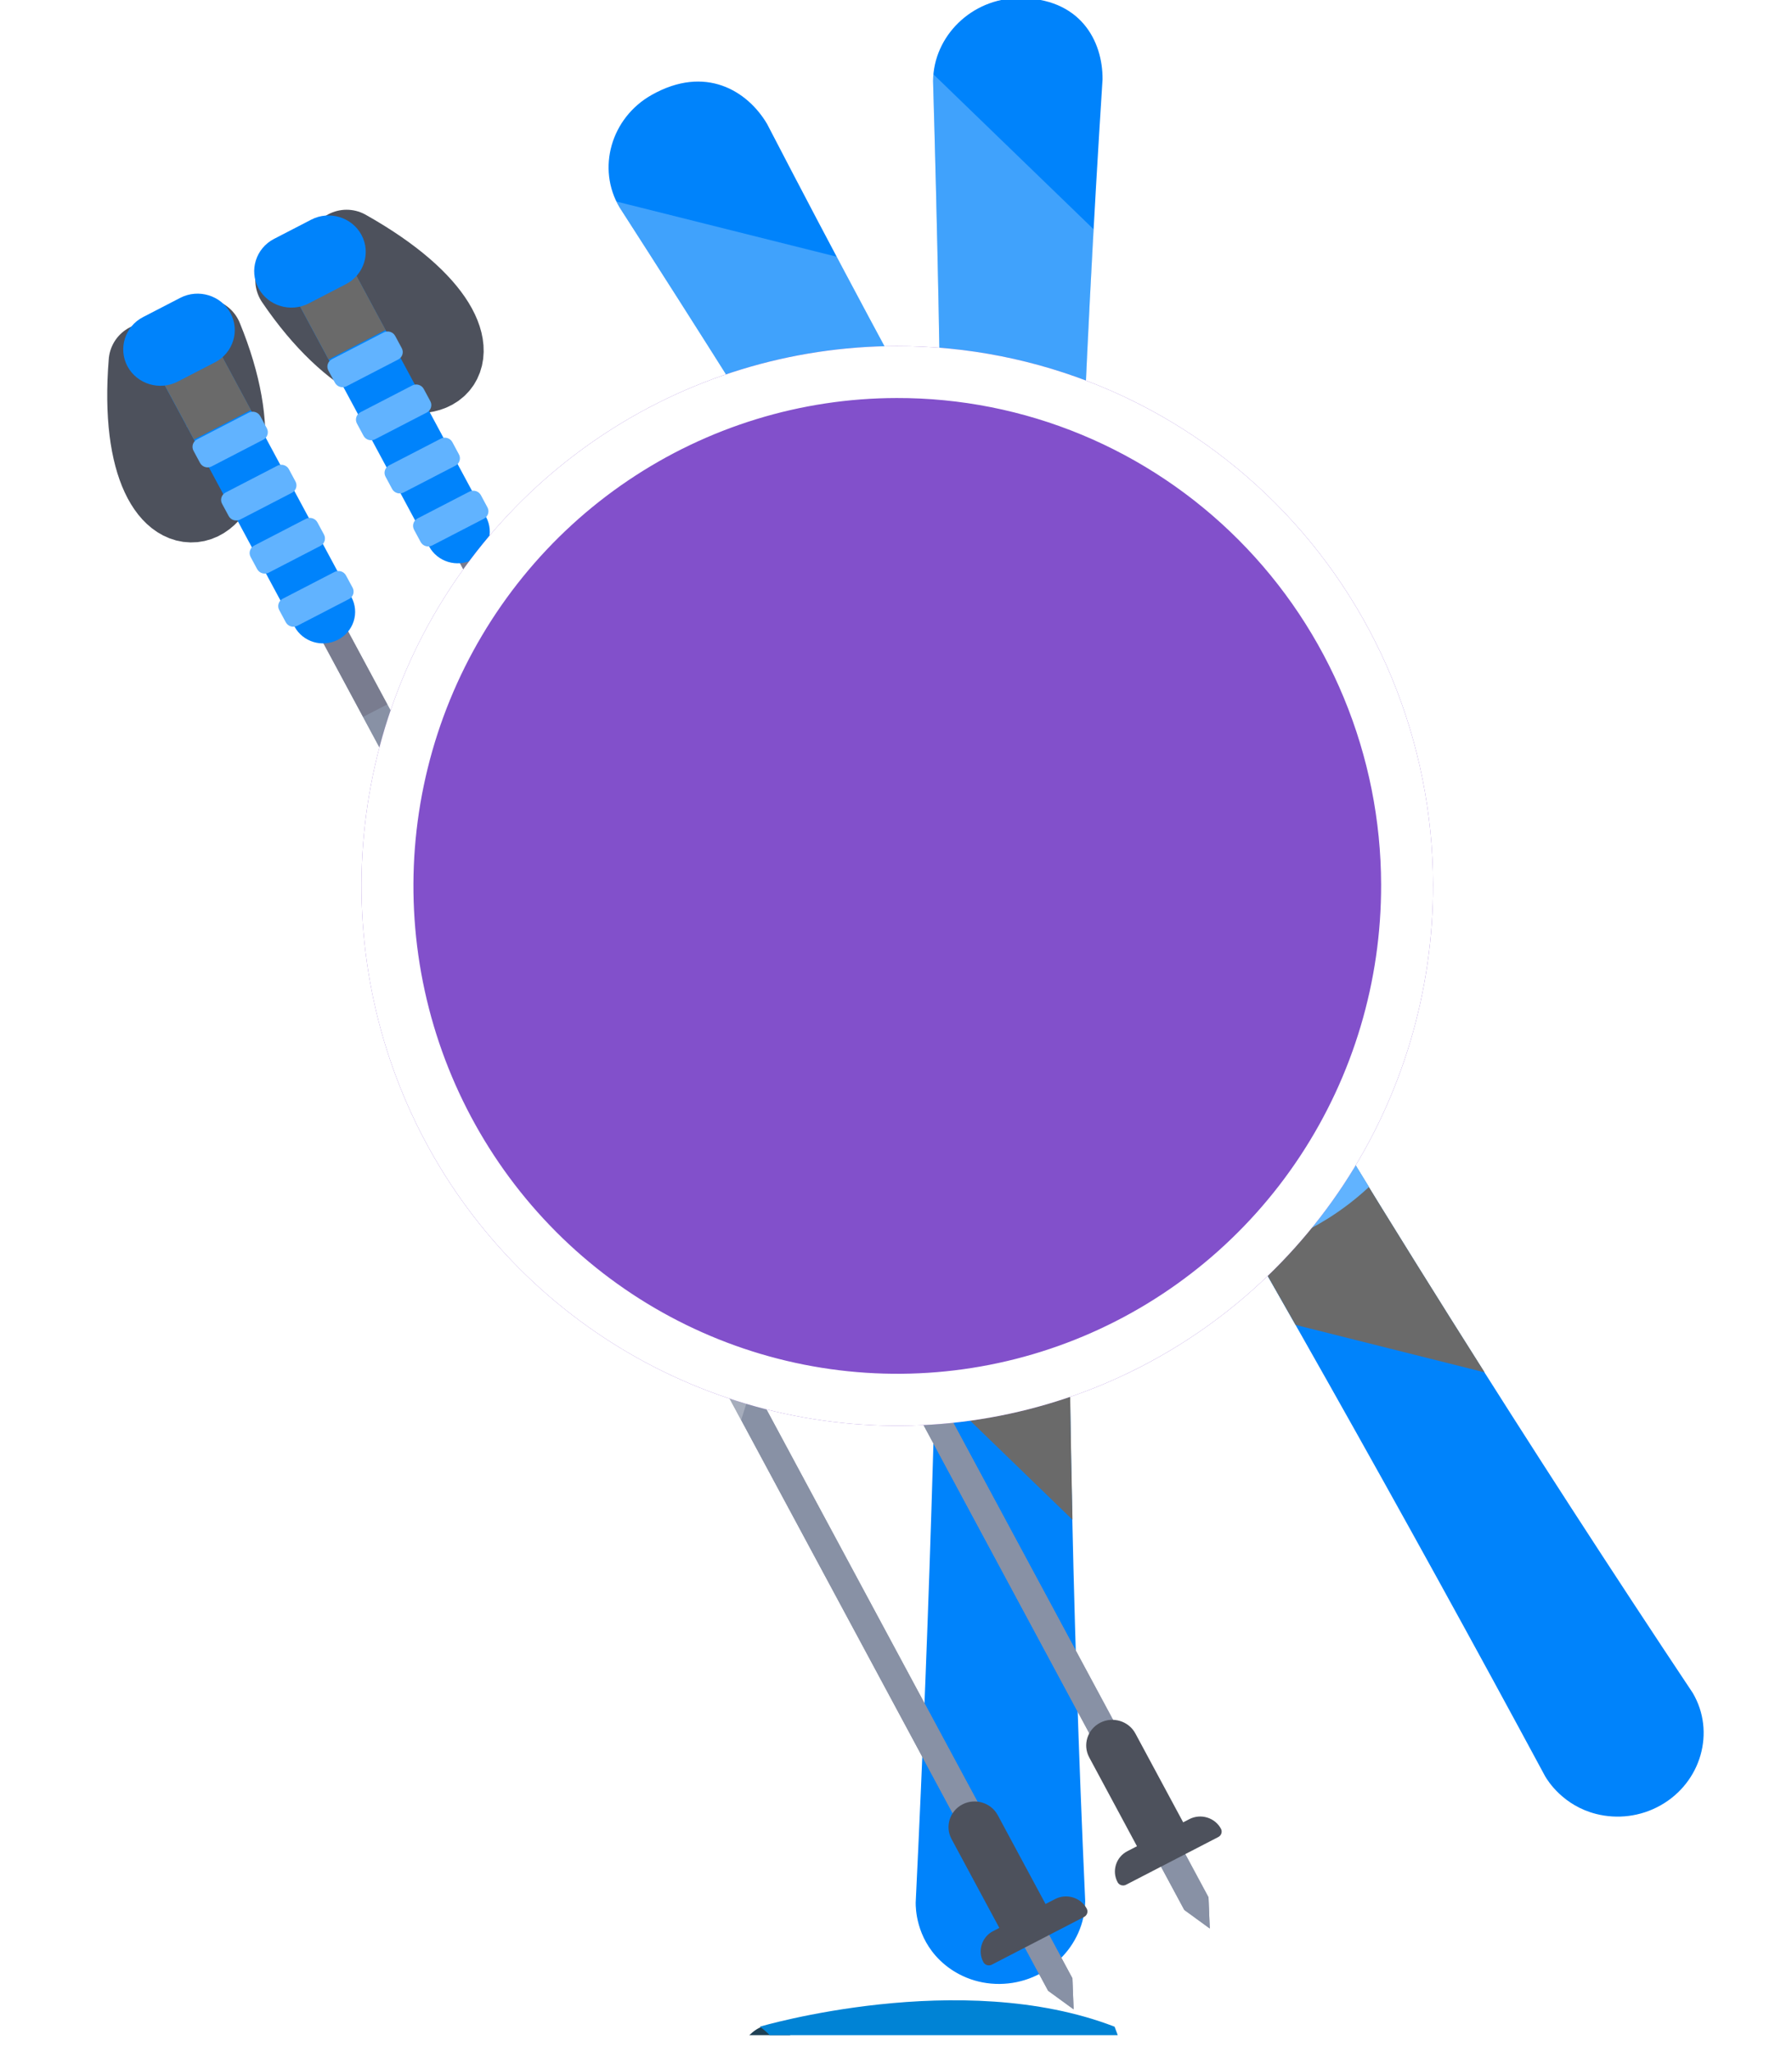 <svg width="69" height="79" viewBox="0 0 69 79" fill="none" xmlns="http://www.w3.org/2000/svg">
<g clip-path="url(#clip0_181_571)">
<path d="M39.218 -0.073C37.425 -0.057 35.944 1.378 35.927 3.116C36.257 14.37 36.389 26.02 36.277 38.04C36.161 50.156 35.809 61.899 35.258 73.243C35.257 73.454 35.273 74.57 36.196 75.465C36.781 76.031 37.595 76.38 38.492 76.371C40.287 76.355 41.768 74.921 41.785 73.183C41.28 62.036 41.042 50.317 41.161 38.074C41.277 25.869 41.739 14.18 42.453 3.056C42.465 1.575 41.594 -0.095 39.218 -0.073Z" fill="#0083FB"/>
<path d="M36.281 38.04C36.231 43.223 36.138 48.335 36.003 53.379L41.295 58.501C41.147 51.865 41.096 45.058 41.162 38.075C41.196 34.505 41.264 30.987 41.355 27.508L36.291 22.605C36.33 27.68 36.33 32.824 36.281 38.04Z" fill="#6A6A6A"/>
<path d="M41.163 38.074C41.186 35.677 41.226 33.304 41.276 30.95C40.361 30.745 39.401 30.657 38.415 30.712C37.692 30.752 36.993 30.862 36.319 31.039C36.316 33.359 36.304 35.691 36.282 38.039C36.243 42.104 36.175 46.124 36.085 50.103C37.066 50.347 38.103 50.452 39.176 50.394C39.859 50.357 40.526 50.255 41.168 50.095C41.131 46.146 41.13 42.141 41.168 38.074L41.163 38.074Z" fill="#61B3FF"/>
<path d="M38.587 47.352C37.973 47.357 37.474 46.876 37.48 46.28L37.546 39.265C37.552 38.672 38.061 38.179 38.674 38.173C39.29 38.168 39.787 38.651 39.781 39.245L39.715 46.26C39.709 46.856 39.203 47.346 38.587 47.352Z" fill="#4D515C"/>
<path d="M41.967 38.722C42.041 39.077 41.772 39.416 41.434 39.417C40.826 39.42 39.813 39.425 38.663 39.435C37.513 39.446 36.5 39.46 35.894 39.468C35.539 39.471 35.294 39.108 35.384 38.732C35.731 37.299 37.081 36.842 38.69 36.827C40.299 36.812 41.671 37.254 41.97 38.72L41.967 38.722Z" fill="#32353D"/>
<path d="M35.3 46.801C35.226 46.446 35.495 46.107 35.833 46.106C36.441 46.103 37.454 46.099 38.604 46.088C39.754 46.077 40.767 46.063 41.373 46.055C41.728 46.052 41.973 46.415 41.883 46.791C41.536 48.224 40.186 48.681 38.577 48.696C36.968 48.711 35.601 48.27 35.3 46.801Z" fill="#32353D"/>
<path d="M40.202 42.749C40.194 43.59 39.482 44.277 38.615 44.285C37.748 44.293 37.05 43.617 37.058 42.778C37.066 41.939 37.778 41.249 38.644 41.241C39.511 41.233 40.21 41.91 40.202 42.749Z" fill="#8891A5"/>
<path d="M39.355 42.757C39.351 43.144 39.025 43.459 38.625 43.463C38.225 43.467 37.906 43.157 37.909 42.77C37.913 42.383 38.239 42.067 38.639 42.064C39.038 42.06 39.358 42.37 39.355 42.757Z" fill="#4D515C"/>
<g opacity="0.25">
<path d="M36.258 19.66C36.284 22.083 36.301 24.523 36.307 26.977L41.253 31.763C41.3 29.375 41.355 27.005 41.427 24.66L36.258 19.66Z" fill="#FEFEFE"/>
<path d="M35.942 2.861C35.934 2.945 35.928 3.03 35.927 3.116C36.053 7.367 36.149 11.676 36.214 16.041L41.546 21.201C41.697 17.007 41.886 12.883 42.111 8.828L35.942 2.861Z" fill="#FEFEFE"/>
</g>
<path d="M25.089 3.656C23.526 4.54 22.97 6.485 23.854 7.982C29.956 17.463 36.09 27.379 42.202 37.73C48.36 48.165 54.117 58.396 59.496 68.38C59.603 68.562 60.194 69.509 61.464 69.829C62.27 70.031 63.162 69.936 63.942 69.495C65.506 68.612 66.061 66.666 65.178 65.169C58.978 55.864 52.715 45.941 46.495 35.395C40.291 24.883 34.657 14.646 29.536 4.771C28.783 3.496 27.158 2.487 25.089 3.656Z" fill="#0083FB"/>
<path d="M42.205 37.728C44.839 42.192 47.398 46.616 49.886 51.002L57.164 52.828C53.607 47.215 50.045 41.409 46.496 35.394C44.681 32.319 42.924 29.273 41.206 26.249L34.238 24.502C36.893 28.83 39.551 33.236 42.203 37.729L42.205 37.728Z" fill="#6A6A6A"/>
<path d="M46.498 35.395C45.28 33.33 44.09 31.278 42.917 29.238C42.011 29.504 41.125 29.894 40.29 30.419C39.678 30.803 39.123 31.236 38.623 31.714C39.82 33.702 41.014 35.706 42.207 37.728C44.274 41.23 46.291 44.706 48.267 48.158C49.252 47.892 50.214 47.48 51.124 46.911C51.703 46.548 52.233 46.138 52.713 45.69C50.64 42.325 48.57 38.895 46.503 35.392L46.498 35.395Z" fill="#61B3FF"/>
<path d="M49.034 44.59C48.5 44.891 47.815 44.721 47.512 44.208L43.946 38.166C43.645 37.655 43.833 36.988 44.369 36.684C44.904 36.383 45.59 36.555 45.892 37.066L49.458 43.108C49.761 43.621 49.571 44.287 49.034 44.59Z" fill="#4D515C"/>
<path d="M47.536 35.561C47.784 35.83 47.724 36.25 47.428 36.414C46.898 36.712 46.013 37.206 45.012 37.772C44.011 38.337 43.131 38.84 42.605 39.14C42.296 39.315 41.894 39.123 41.779 38.757C41.342 37.361 42.287 36.316 43.688 35.524C45.089 34.732 46.518 34.447 47.537 35.558L47.536 35.561Z" fill="#32353D"/>
<path d="M45.874 45.709C45.626 45.44 45.687 45.02 45.982 44.855C46.513 44.558 47.397 44.064 48.398 43.498C49.399 42.932 50.279 42.43 50.805 42.13C51.115 41.955 51.517 42.147 51.632 42.513C52.069 43.909 51.123 44.954 49.722 45.746C48.321 46.538 46.892 46.823 45.873 45.712L45.874 45.709Z" fill="#32353D"/>
<path d="M48.073 39.861C48.501 40.586 48.233 41.519 47.478 41.945C46.723 42.372 45.762 42.131 45.336 41.408C44.91 40.686 45.176 39.751 45.931 39.324C46.686 38.898 47.647 39.139 48.073 39.861Z" fill="#8891A5"/>
<path d="M47.331 40.282C47.527 40.615 47.405 41.043 47.057 41.24C46.709 41.437 46.269 41.327 46.072 40.993C45.876 40.66 45.998 40.232 46.346 40.035C46.694 39.838 47.134 39.949 47.331 40.282Z" fill="#4D515C"/>
<g opacity="0.25">
<path d="M32.695 21.994C33.969 24.057 35.244 26.139 36.518 28.238L43.319 29.944C42.128 27.876 40.951 25.818 39.803 23.775L32.693 21.992L32.695 21.994Z" fill="#FEFEFE"/>
<path d="M23.735 7.758C23.772 7.834 23.81 7.909 23.854 7.983C26.16 11.564 28.47 15.209 30.782 18.916L38.115 20.755C36.081 17.09 34.116 13.465 32.218 9.883L23.735 7.758Z" fill="#FEFEFE"/>
</g>
<path d="M7.842 12.993C10.873 20.351 5.01 22.23 5.683 13.937" stroke="#4D515C" stroke-width="3" stroke-miterlimit="10" stroke-linecap="round"/>
<path d="M41.339 77.35L41.292 76.153L7.678 13.665C7.543 13.413 7.221 13.316 6.965 13.449C6.708 13.581 6.609 13.896 6.744 14.149L40.357 76.634L41.338 77.348L41.339 77.35Z" fill="#8891A5"/>
<path d="M41.339 77.35L41.292 76.153L7.678 13.665C7.543 13.413 7.221 13.316 6.965 13.449C6.708 13.581 6.609 13.896 6.744 14.149L40.357 76.634L41.338 77.348L41.339 77.35Z" fill="#8891A5"/>
<path opacity="0.2" d="M6.75 14.152L7.682 13.67L14.914 27.115L13.982 27.597L6.75 14.152Z" fill="#3E2C38"/>
<path d="M39.844 74.639C40.332 74.386 40.523 73.787 40.264 73.306L38.417 69.873C38.159 69.394 37.548 69.206 37.058 69.46C36.569 69.713 36.379 70.312 36.638 70.793L38.485 74.226C38.742 74.705 39.353 74.893 39.844 74.639Z" fill="#4D515C"/>
<path d="M38.188 75.63L41.744 73.791C41.861 73.73 41.906 73.587 41.844 73.473C41.613 73.043 41.065 72.877 40.628 73.103L38.239 74.338C37.802 74.564 37.633 75.102 37.864 75.531C37.925 75.646 38.071 75.69 38.188 75.63Z" fill="#4D515C"/>
<path d="M6.029 14.248C5.709 13.653 5.941 12.917 6.546 12.604C7.152 12.291 7.902 12.519 8.222 13.114L13.53 22.983C13.851 23.577 13.619 24.314 13.013 24.627C12.408 24.94 11.658 24.712 11.338 24.117L6.029 14.248Z" fill="#0083FB"/>
<path d="M6.547 12.603C7.15 12.291 7.905 12.518 8.224 13.112L9.662 15.785L7.469 16.919L6.031 14.246C5.713 13.655 5.944 12.915 6.549 12.602L6.547 12.603Z" fill="#6A6A6A"/>
<path d="M6.843 14.69L8.278 13.948C8.974 13.588 9.243 12.736 8.875 12.052C8.507 11.369 7.638 11.105 6.942 11.465L5.507 12.207C4.81 12.567 4.542 13.42 4.909 14.103C5.277 14.787 6.146 15.05 6.843 14.69Z" fill="#0083FB"/>
<path d="M10.888 23.047L12.879 22.018C13.04 21.934 13.239 21.995 13.323 22.153L13.577 22.623C13.662 22.781 13.6 22.976 13.439 23.059L11.448 24.089C11.287 24.172 11.088 24.112 11.004 23.954L10.751 23.483C10.666 23.326 10.727 23.131 10.888 23.047Z" fill="#61B3FF"/>
<path d="M9.788 21.002L11.775 19.974C11.937 19.89 12.138 19.951 12.223 20.11L12.474 20.576C12.559 20.735 12.498 20.932 12.336 21.015L10.349 22.043C10.187 22.127 9.986 22.066 9.901 21.907L9.65 21.441C9.565 21.282 9.627 21.085 9.788 21.002Z" fill="#61B3FF"/>
<path d="M8.689 18.958L10.68 17.928C10.841 17.845 11.039 17.905 11.124 18.063L11.377 18.534C11.462 18.691 11.401 18.886 11.24 18.969L9.249 19.999C9.088 20.082 8.889 20.022 8.805 19.864L8.551 19.393C8.466 19.236 8.528 19.041 8.689 18.958Z" fill="#61B3FF"/>
<path d="M7.589 16.914L9.576 15.886C9.738 15.802 9.938 15.863 10.024 16.022L10.275 16.488C10.36 16.647 10.298 16.844 10.136 16.927L8.149 17.955C7.988 18.039 7.787 17.978 7.702 17.819L7.451 17.353C7.365 17.194 7.427 16.997 7.589 16.914Z" fill="#61B3FF"/>
<g opacity="0.25">
<path d="M23.555 45.402L23.996 44.002L24.361 44.681L23.92 46.081L23.555 45.402Z" fill="#FEFEFE"/>
<path d="M21.045 38.516L20.603 39.913L19.323 37.534L19.766 36.137L21.045 38.516Z" fill="#FEFEFE"/>
<path d="M28.538 54.665L26.135 50.199L26.576 48.799L28.979 53.265L28.538 54.665Z" fill="#FEFEFE"/>
</g>
<path d="M11.331 10.788C15.813 17.396 20.705 13.713 13.345 9.574" stroke="#4D515C" stroke-width="3" stroke-miterlimit="10" stroke-linecap="round"/>
<path d="M46.582 74.237L45.6 73.522L11.986 11.035C11.851 10.783 11.95 10.468 12.207 10.335C12.464 10.202 12.785 10.3 12.92 10.552L46.533 73.037L46.581 74.235L46.582 74.237Z" fill="#8891A5"/>
<path d="M46.582 74.237L45.6 73.522L11.986 11.035C11.851 10.783 11.95 10.468 12.207 10.335C12.464 10.202 12.785 10.3 12.92 10.552L46.533 73.037L46.581 74.235L46.582 74.237Z" fill="#8891A5"/>
<path opacity="0.2" d="M11.99 11.041L12.922 10.559L20.155 24.004L19.223 24.486L11.99 11.041Z" fill="#3E2C38"/>
<path d="M45.145 71.497C45.636 71.243 45.824 70.645 45.565 70.164L43.718 66.731C43.46 66.25 42.85 66.064 42.359 66.318C41.869 66.572 41.681 67.17 41.94 67.651L43.786 71.084C44.045 71.565 44.655 71.751 45.145 71.497Z" fill="#4D515C"/>
<path d="M46.912 70.715L43.356 72.554C43.239 72.614 43.093 72.57 43.032 72.455C42.801 72.026 42.97 71.488 43.407 71.262L45.796 70.027C46.233 69.801 46.781 69.967 47.012 70.397C47.074 70.511 47.029 70.654 46.912 70.715Z" fill="#4D515C"/>
<path d="M18.715 19.9C19.035 20.495 18.804 21.231 18.198 21.544C17.593 21.857 16.842 21.629 16.522 21.034L11.214 11.166C10.894 10.571 11.125 9.835 11.731 9.522C12.336 9.209 13.087 9.437 13.407 10.032L18.715 19.9Z" fill="#0083FB"/>
<path d="M11.732 9.521C11.13 9.833 10.895 10.572 11.214 11.165L12.652 13.838L14.847 12.703L13.409 10.03C13.091 9.439 12.338 9.208 11.732 9.521Z" fill="#6A6A6A"/>
<path d="M13.321 10.938L11.886 11.681C11.189 12.041 10.32 11.777 9.952 11.093C9.585 10.41 9.853 9.558 10.55 9.197L11.985 8.455C12.681 8.095 13.55 8.359 13.918 9.042C14.286 9.726 14.017 10.578 13.321 10.938Z" fill="#0083FB"/>
<path d="M18.632 19.968L16.64 20.998C16.48 21.081 16.281 21.021 16.196 20.863L15.943 20.392C15.858 20.235 15.919 20.04 16.08 19.956L18.071 18.927C18.232 18.843 18.431 18.904 18.516 19.061L18.769 19.532C18.854 19.69 18.792 19.885 18.632 19.968Z" fill="#61B3FF"/>
<path d="M17.534 17.927L15.543 18.957C15.382 19.04 15.183 18.98 15.098 18.822L14.845 18.351C14.76 18.194 14.822 17.998 14.982 17.915L16.974 16.886C17.134 16.802 17.333 16.863 17.418 17.02L17.671 17.491C17.756 17.649 17.695 17.844 17.534 17.927Z" fill="#61B3FF"/>
<path d="M16.433 15.88L14.441 16.91C14.281 16.993 14.082 16.933 13.997 16.775L13.744 16.304C13.659 16.147 13.72 15.952 13.881 15.868L15.872 14.839C16.033 14.755 16.232 14.816 16.317 14.974L16.57 15.444C16.655 15.602 16.593 15.797 16.433 15.88Z" fill="#61B3FF"/>
<path d="M15.333 13.839L13.342 14.869C13.181 14.952 12.982 14.892 12.897 14.734L12.644 14.263C12.559 14.106 12.621 13.911 12.781 13.828L14.773 12.798C14.933 12.714 15.132 12.775 15.217 12.933L15.47 13.403C15.555 13.561 15.493 13.756 15.333 13.839Z" fill="#61B3FF"/>
<g opacity="0.25">
<path d="M28.799 42.287L29.238 40.889L29.604 41.568L29.165 42.967L28.799 42.287Z" fill="#FEFEFE"/>
<path d="M26.288 35.403L25.848 36.799L24.568 34.42L25.008 33.023L26.288 35.403Z" fill="#FEFEFE"/>
<path d="M33.782 51.553L31.38 47.086L31.818 45.688L34.221 50.154L33.782 51.553Z" fill="#FEFEFE"/>
</g>
<g clip-path="url(#clip1_181_571)">
<path d="M34.822 110.972C34.822 92.741 32.503 77.962 29.642 77.962C26.782 77.962 24.463 92.741 24.463 110.972C24.463 129.203 26.782 143.982 29.642 143.982C32.503 143.982 34.822 129.203 34.822 110.972Z" fill="#1E4054"/>
<path d="M32.592 89.357C32.592 80.079 29.254 78.017 29.254 78.017C29.254 78.017 36.989 75.729 42.916 78.017C42.916 78.017 44.945 83.021 44.502 89.357L32.592 89.357Z" fill="#0083D5"/>
</g>
<g filter="url(#filter0_ii_181_571)">
<path d="M55.179 34.047C55.19 38.158 53.99 42.18 51.731 45.604C49.472 49.028 46.256 51.701 42.489 53.283C38.722 54.865 34.573 55.286 30.569 54.493C26.564 53.7 22.883 51.727 19.991 48.826C17.099 45.925 15.126 42.225 14.323 38.194C13.519 34.163 13.92 29.983 15.476 26.182C17.032 22.381 19.671 19.13 23.061 16.841C26.452 14.552 30.44 13.327 34.521 13.322C37.229 13.316 39.91 13.848 42.414 14.886C44.917 15.925 47.193 17.45 49.111 19.374C51.03 21.299 52.553 23.585 53.594 26.103C54.635 28.62 55.173 31.32 55.179 34.047Z" fill="#8250CB"/>
</g>
<path d="M54.179 34.049L54.179 34.049C54.189 37.964 53.047 41.794 50.896 45.054C48.746 48.313 45.685 50.856 42.101 52.361C38.518 53.866 34.572 54.267 30.763 53.512C26.954 52.757 23.451 50.881 20.699 48.12C17.947 45.359 16.069 41.837 15.303 37.998C14.538 34.16 14.92 30.18 16.401 26.561C17.883 22.942 20.395 19.848 23.621 17.67C26.847 15.492 30.641 14.327 34.523 14.322L34.523 14.322C37.098 14.316 39.649 14.822 42.031 15.81C44.412 16.798 46.578 18.249 48.403 20.08C50.229 21.912 51.679 24.088 52.67 26.485C53.661 28.882 54.174 31.452 54.179 34.049Z" stroke="white" stroke-width="2"/>
</g>
<defs>
<filter id="filter0_ii_181_571" x="11.918" y="9.322" width="45.262" height="49.56" filterUnits="userSpaceOnUse" color-interpolation-filters="sRGB">
<feFlood flood-opacity="0" result="BackgroundImageFix"/>
<feBlend mode="normal" in="SourceGraphic" in2="BackgroundImageFix" result="shape"/>
<feColorMatrix in="SourceAlpha" type="matrix" values="0 0 0 0 0 0 0 0 0 0 0 0 0 0 0 0 0 0 127 0" result="hardAlpha"/>
<feOffset dx="2" dy="4"/>
<feGaussianBlur stdDeviation="5"/>
<feComposite in2="hardAlpha" operator="arithmetic" k2="-1" k3="1"/>
<feColorMatrix type="matrix" values="0 0 0 0 0 0 0 0 0 0 0 0 0 0 0 0 0 0 0.15 0"/>
<feBlend mode="normal" in2="shape" result="effect1_innerShadow_181_571"/>
<feColorMatrix in="SourceAlpha" type="matrix" values="0 0 0 0 0 0 0 0 0 0 0 0 0 0 0 0 0 0 127 0" result="hardAlpha"/>
<feOffset dx="-2" dy="-4"/>
<feGaussianBlur stdDeviation="5"/>
<feComposite in2="hardAlpha" operator="arithmetic" k2="-1" k3="1"/>
<feColorMatrix type="matrix" values="0 0 0 0 0 0 0 0 0 0 0 0 0 0 0 0 0 0 0.15 0"/>
<feBlend mode="normal" in2="effect1_innerShadow_181_571" result="effect2_innerShadow_181_571"/>
</filter>
<clipPath id="clip0_181_571">
<rect width="68.5" height="78.344" fill="white"/>
</clipPath>
<clipPath id="clip1_181_571">
<rect width="68" height="29" fill="white" transform="translate(21 145) rotate(-90)"/>
</clipPath>
</defs>
</svg>
